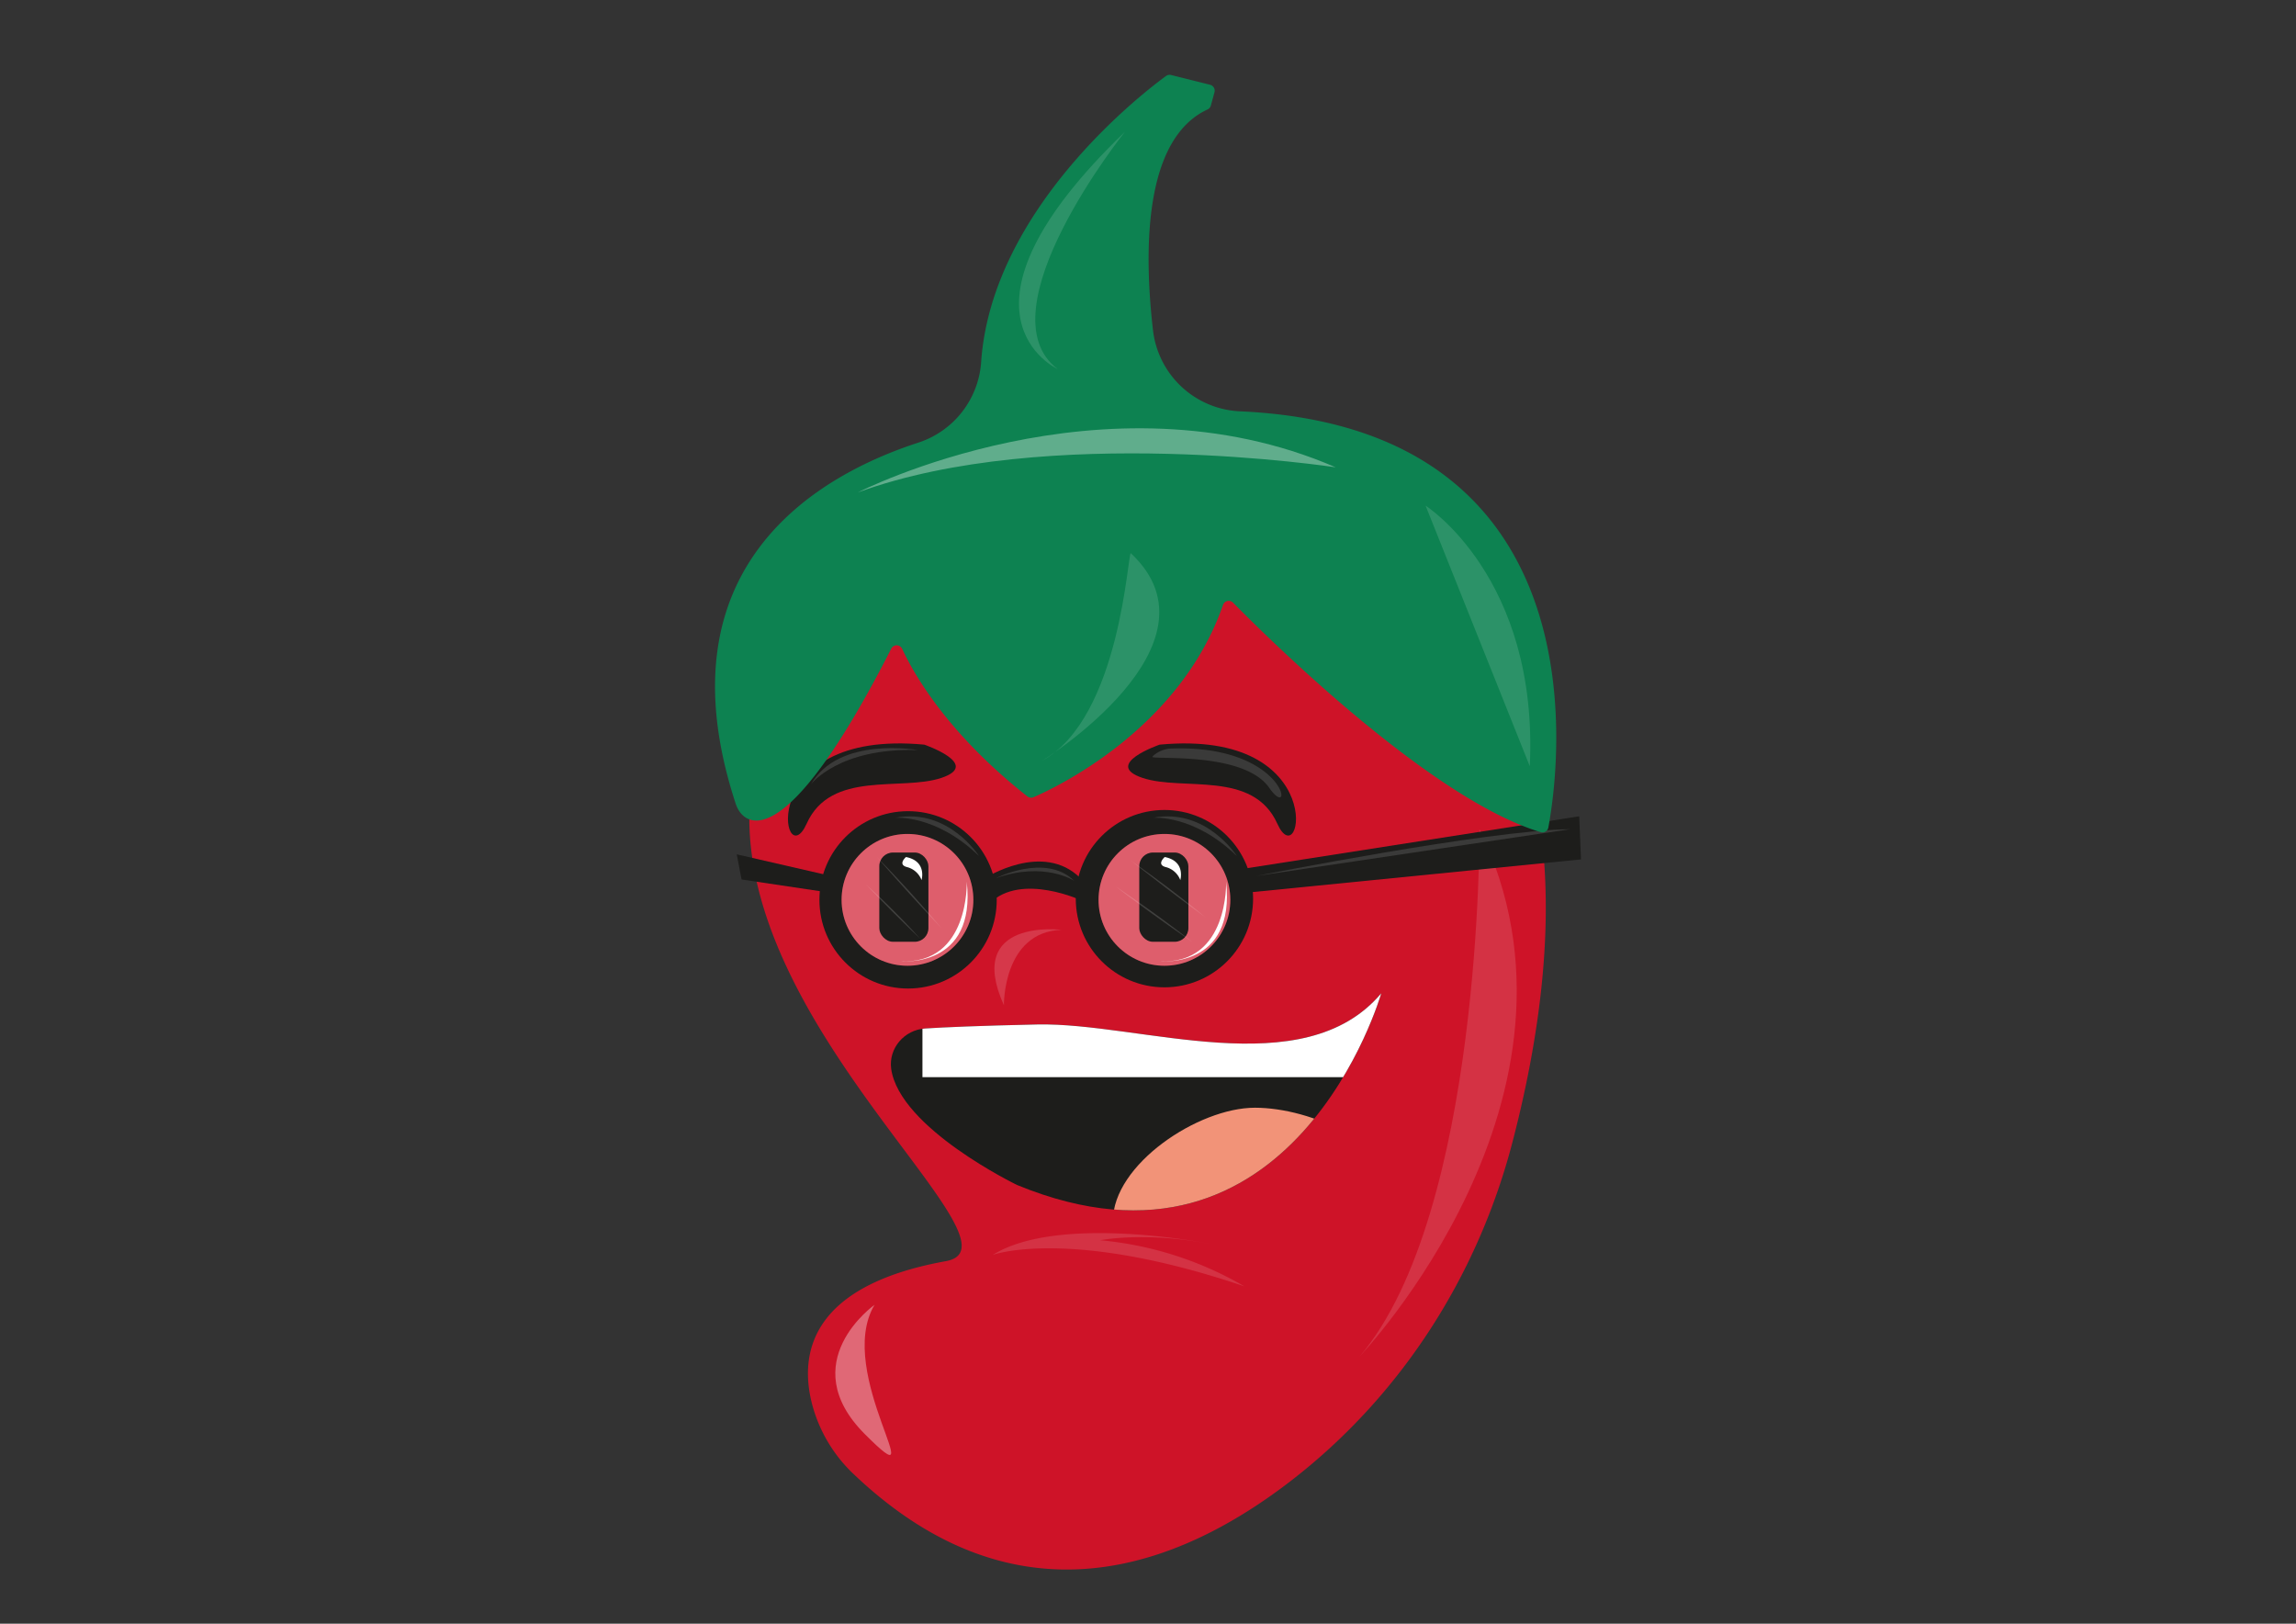 <?xml version="1.0" encoding="UTF-8" standalone="no"?>
<svg
   xmlns:dc="http://purl.org/dc/elements/1.1/"
   xmlns:cc="http://creativecommons.org/ns#"
   xmlns:rdf="http://www.w3.org/1999/02/22-rdf-syntax-ns#"
   xmlns:svg="http://www.w3.org/2000/svg"
   xmlns="http://www.w3.org/2000/svg"
   version="1.1"
   viewBox="0 0 841.89 595.28"
   data-name="Capa 1"
   id="Capa_1">
  <rect x="0" y="0" width="841.89" height="595.28" fill="#333333" stroke="none"/>
  <defs
     id="defs7">
    <style
       id="style2">.cls-1{fill:none;}.cls-2{fill:#ce1328;}.cls-12,.cls-13,.cls-3,.cls-4,.cls-8,.cls-9{fill:#fff;}.cls-3{opacity:0.13;}.cls-4{opacity:0.36;}.cls-5{clip-path:url(#clip-path);}.cls-6{fill:#1d1d1b;}.cls-7{fill:#f29378;}.cls-9{opacity:0.32;}.cls-10,.cls-13{opacity:0.16;}.cls-11{fill:#0d8251;}.cls-12{opacity:0.34;}</style>
    <clipPath
       id="clip-path">
      <path
         id="path4"
         d="M326.77,391.82c-1-7.53,4.85-14.27,12.44-14.76,6.88-.45,19.3-1,41.2-1.48,37.77-.78,97.51,22.4,126.06-11.42,0,0-32.06,112-133.53,70.28C372.94,434.44,329.82,413.63,326.77,391.82Z"
         class="cls-1" />
    </clipPath>
  </defs>
  <title
     id="title9">Mesa de trabajo 1</title>
  <path
     id="path11"
     d="M292.22,247a70.22,70.22,0,0,1,9.88-11.11c19.25-17.46,46.92-22,71.13-12.55,62.06,24.18,63.22-23,129.49-7.52,44,10.23,85.45,74.47,51.78,203.22-12.79,48.89-40.81,92.59-80.75,123.55-42.47,32.93-101.38,54.33-160.76-2.18A54.27,54.27,0,0,1,297.83,515c-4.72-17.92-1.55-43.52,49-52.64C384.55,455.56,223,343.49,292.22,247Z"
     class="cls-2" />
  <path
     id="path13"
     d="M364,460.07s27.95-10.27,92.27,11.52a127.82,127.82,0,0,0-52.83-16.89s16.14-3.3,40.22,1.32C443.65,456,388.37,444.88,364,460.07Z"
     class="cls-3" />
  <path
     id="path15"
     d="M320.67,478.37s-29.87,21.08-3.52,47.44S305.73,503.41,320.67,478.37Z"
     class="cls-4" />
  <g
     id="g23"
     clip-path="url(#clip-path)"
     class="cls-5">
    <path
       id="path17"
       d="M326.77,391.82c-1-7.53,4.85-14.27,12.44-14.76,6.88-.45,19.3-1,41.2-1.48,37.77-.78,97.51,22.4,126.06-11.42,0,0-32.06,112-133.53,70.28C372.94,434.44,329.82,413.63,326.77,391.82Z"
       class="cls-6" />
    <path
       id="path19"
       d="M408.08,447.62c0-20.74,31.31-41.51,52.05-41.51s51.4,13.52,51.4,34.26-30.66,40.85-51.4,40.85S408.08,468.36,408.08,447.62Z"
       class="cls-7" />
    <rect
       id="rect21"
       height="51.39"
       width="249.06"
       y="343.52"
       x="338.24"
       class="cls-8" />
  </g>
  <circle
     id="circle25"
     r="32.51"
     cy="329.9"
     cx="332.97"
     class="cls-6" />
  <circle
     id="circle27"
     r="32.51"
     cy="329.46"
     cx="426.97"
     class="cls-6" />
  <circle
     id="circle29"
     r="24.16"
     cy="329.9"
     cx="426.97"
     class="cls-2" />
  <circle
     id="circle31"
     r="24.16"
     cy="329.9"
     cx="332.75"
     class="cls-2" />
  <polygon
     id="polygon33"
     points="302.66 320.68 270.15 313.21 271.91 322.43 301.34 326.82 302.66 320.68"
     class="cls-6" />
  <path
     id="path35"
     d="M361.08,322s21.3-13.83,35.14,0,.88,8.35.88,8.35-22.62-10.76-34.26.88Z"
     class="cls-6" />
  <path
     id="path37"
     d="M542.49,304s.88,140.57-43.92,193.28C498.57,497.26,589.93,401.5,542.49,304Z"
     class="cls-3" />
  <polygon
     id="polygon39"
     points="452.56 319.03 579.06 299.26 579.72 315.07 457.17 327.26 452.56 319.03"
     class="cls-6" />
  <circle
     id="circle41"
     r="24.16"
     cy="329.9"
     cx="426.97"
     class="cls-9" />
  <circle
     id="circle43"
     r="24.16"
     cy="329.9"
     cx="332.75"
     class="cls-9" />
  <rect
     id="rect45"
     rx="5"
     height="32.72"
     width="18.01"
     y="312.55"
     x="417.74"
     class="cls-6" />
  <rect
     id="rect47"
     rx="5"
     height="32.72"
     width="18.01"
     y="312.55"
     x="322.42"
     class="cls-6" />
  <path
     id="path49"
     d="M427.08,314.2s-3.3,2.85.55,3.73a7.73,7.73,0,0,1,5.16,4.72S434.87,315.73,427.08,314.2Z"
     class="cls-8" />
  <path
     id="path51"
     d="M332.2,314.2s-3.3,2.85.55,3.73a7.73,7.73,0,0,1,5.16,4.72S340,315.73,332.2,314.2Z"
     class="cls-8" />
  <g
     id="g55"
     class="cls-10">
    <path
       id="path53"
       d="M337.51,344.24s-4.6-4.34-10.12-9.86-9.86-10.13-9.86-10.13,4.73,4.22,10.25,9.74S337.51,344.24,337.51,344.24Z"
       class="cls-8" />
  </g>
  <g
     id="g59"
     class="cls-10">
    <path
       id="path57"
       d="M345.2,340.28s-5.45-5.72-12-12.94-11.72-13.19-11.72-13.19,5.58,5.6,12.13,12.82S345.2,340.28,345.2,340.28Z"
       class="cls-8" />
  </g>
  <g
     id="g63"
     class="cls-10">
    <path
       id="path61"
       d="M437.24,345.35s-6.44-4.37-14.23-10c-3.89-2.81-7.38-5.4-9.89-7.29-1.26-.95-2.26-1.73-2.95-2.28a13.24,13.24,0,0,1-1.07-.9s.4.34,1.12.83l3.06,2.12c2.59,1.79,6.16,4.27,10.05,7.07C431.12,340.53,437.24,345.35,437.24,345.35Z"
       class="cls-8" />
  </g>
  <g
     id="g67"
     class="cls-10">
    <path
       id="path65"
       d="M442.07,336.34s-6.26-4.52-13.84-10.29-13.62-10.57-13.62-10.57,6.37,4.38,13.95,10.14S442.07,336.34,442.07,336.34Z"
       class="cls-8" />
  </g>
  <path
     id="path69"
     d="M453.54,313.87s-11.2-17.79-30.75-14.06C422.79,299.81,437.73,298.49,453.54,313.87Z"
     class="cls-3" />
  <path
     id="path71"
     d="M359,313.87s-11.2-17.79-30.75-14.06C328.24,299.81,343.18,298.49,359,313.87Z"
     class="cls-3" />
  <path
     id="path73"
     d="M365.25,321.94c-.46.16,18.12-9.39,28.66,1C393.91,322.93,383,315.68,365.25,321.94Z"
     class="cls-3" />
  <path
     id="path75"
     d="M575.77,304l-115,17.13S545.46,304.31,575.77,304Z"
     class="cls-3" />
  <path
     id="path77"
     d="M425.21,273s-21.08,7.24-6.26,12.19,40.52-3,49.42,16.8S488.13,267.09,425.21,273Z"
     class="cls-6" />
  <path
     id="path79"
     d="M338.92,273s21.09,7.24,6.26,12.19-40.52-3-49.41,16.8S276,267.09,338.92,273Z"
     class="cls-6" />
  <path
     id="path81"
     d="M336.59,275s-29-5.27-39.2,12.52C297.39,287.51,307.6,274,336.59,275Z"
     class="cls-3" />
  <path
     id="path83"
     d="M429.77,274.41a10.7,10.7,0,0,0-6.34,2.2,4.72,4.72,0,0,0-.85.8c-1.1,1.32,33.38-2.2,42.82,11.42C474.63,302.14,472.53,273.06,429.77,274.41Z"
     class="cls-3" />
  <path
     id="path85"
     d="M269.8,294.76c2.74,8.32,17.73,20.15,57-56.95a2.22,2.22,0,0,1,4,.06c4.17,9,16.46,30.91,45.91,54.1a2.23,2.23,0,0,0,2.26.3c8-3.46,53.66-24.86,69.49-70.53a2.21,2.21,0,0,1,3.66-.8c13,13.18,72.56,72.12,112.85,84.15a2.2,2.2,0,0,0,2.77-1.71c3.56-19,22.47-146.63-113.21-152.59A33.62,33.62,0,0,1,422.77,121c-3.34-29-3.46-70,20-80.87A2.22,2.22,0,0,0,444,38.67l1.32-4.84a2.23,2.23,0,0,0-1.6-2.75L429.41,27.5a2.23,2.23,0,0,0-1.84.35c-7.6,5.52-64,48.36-67.82,105.06a33.47,33.47,0,0,1-23.1,29.39C300.65,174,241,207.15,269.8,294.76Z"
     class="cls-11" />
  <path
     id="path87"
     d="M314.52,180.55s90.05-46.12,175.26-9.22C489.78,171.33,383.92,155.07,314.52,180.55Z"
     class="cls-12" />
  <path
     id="path89"
     d="M414.67,202.84c-1.2-1.12-3.63,60.29-32.62,76.11C382.05,279,450.58,236.45,414.67,202.84Z"
     class="cls-3" />
  <path
     id="path91"
     d="M522.73,185.38s41.51,26.36,38.21,95.54"
     class="cls-3" />
  <path
     id="path93"
     d="M412.47,48.33s-52.71,65.89-24.6,87C387.87,135.31,343.07,115.1,412.47,48.33Z"
     class="cls-3" />
  <path
     id="path95"
     d="M389.19,340.88s-35.58-4.39-21.08,27.67C368.11,368.55,367.67,341.76,389.19,340.88Z"
     class="cls-13" />
  <path
     id="path97"
     d="M449.59,323.26s1,30.25-24,29.15C425.54,352.41,453.1,355.1,449.59,323.26Z"
     class="cls-8" />
  <path
     id="path99"
     d="M354.49,323.26s1,30.25-24.05,29.15C330.44,352.41,358,355.1,354.49,323.26Z"
     class="cls-8" />
</svg>
